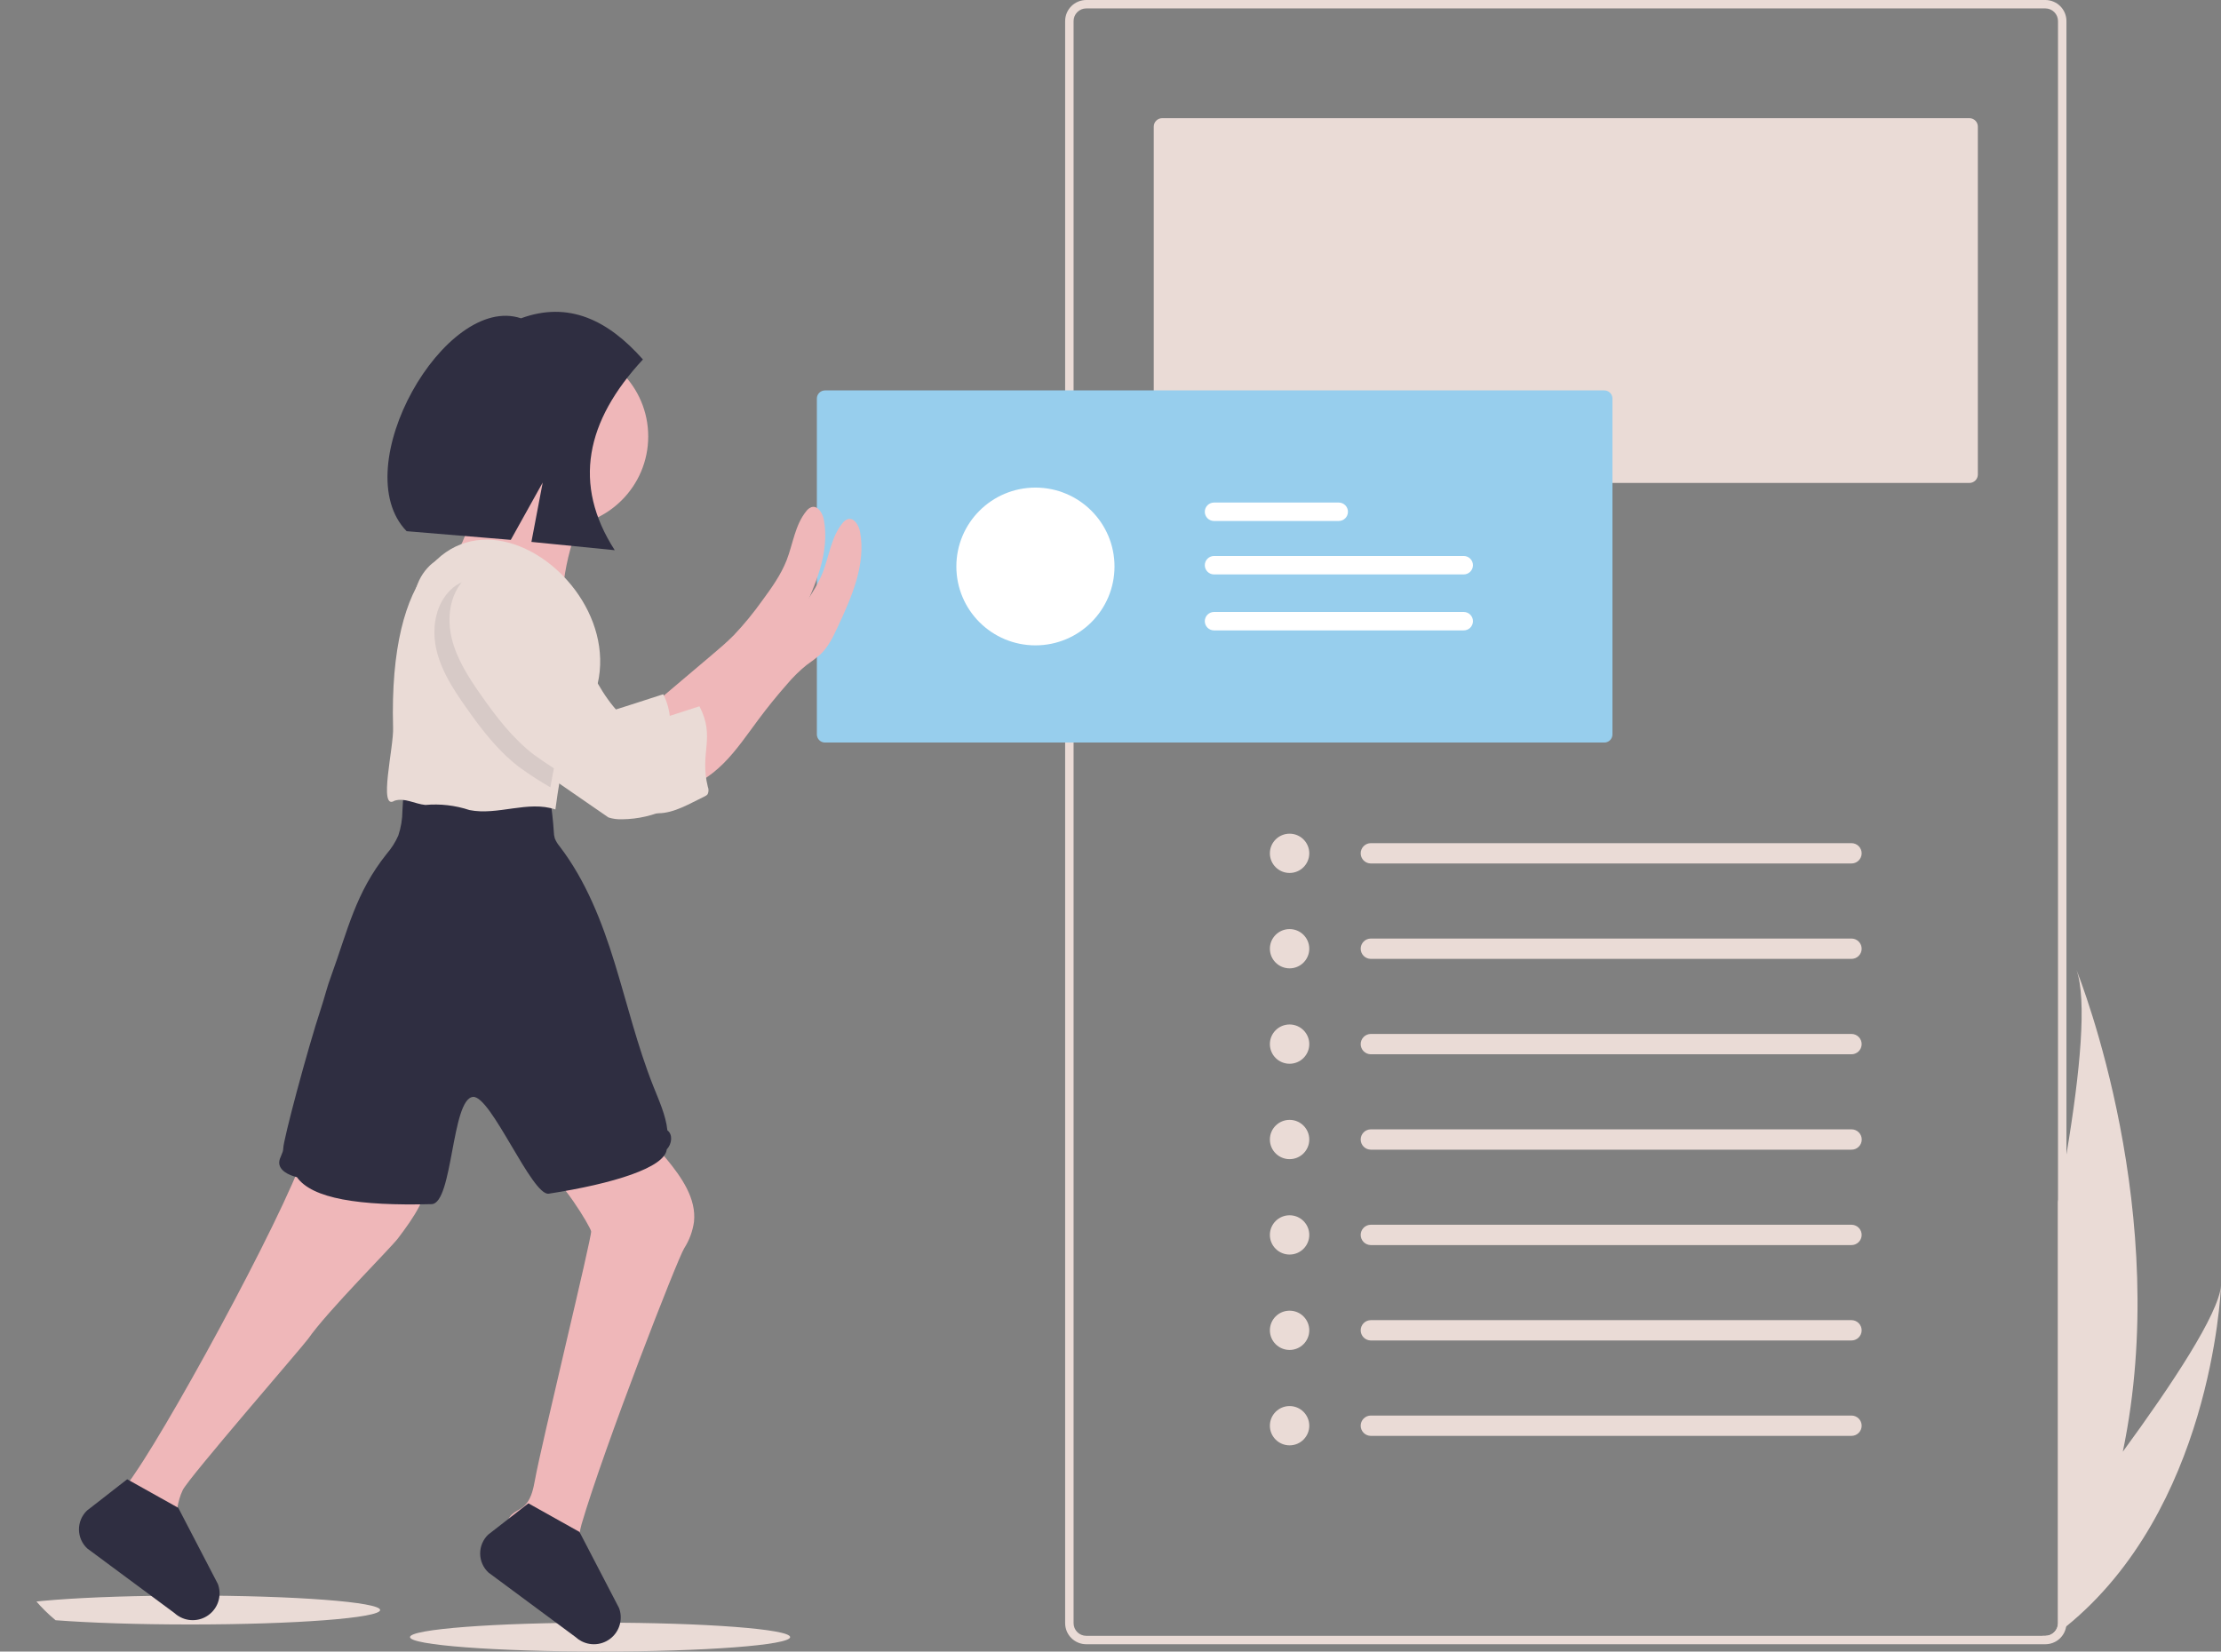 <svg width="242" height="180" viewBox="0 0 242 180" fill="none" xmlns="http://www.w3.org/2000/svg">
    <rect x="0" y="0" width="242" height="180" fill="#808080" stroke="none"/>
    <g clip-path="url(#clip0)">
        <path d="M20.71 177.048C32.148 177.048 41.42 176.342 41.42 175.472C41.42 174.601 32.148 173.896 20.71 173.896C9.272 173.896 0 174.601 0 175.472C0 176.342 9.272 177.048 20.71 177.048Z" fill="#EADBD6"/>
        <path d="M65.384 180C76.822 180 86.094 179.294 86.094 178.424C86.094 177.553 76.822 176.848 65.384 176.848C53.947 176.848 44.674 177.553 44.674 178.424C44.674 179.294 53.947 180 65.384 180Z" fill="#EADBD6"/>
        <path d="M222.861 0H118.357C117.748 0.001 117.163 0.243 116.732 0.673C116.302 1.103 116.059 1.685 116.058 2.294V176.907C116.059 177.516 116.301 178.099 116.732 178.529C117.163 178.959 117.747 179.201 118.357 179.201H222.861C223.409 179.201 223.938 179.007 224.354 178.652C224.77 178.297 225.045 177.805 225.129 177.265C225.15 177.147 225.16 177.027 225.16 176.907V2.294C225.159 1.685 224.917 1.103 224.486 0.673C224.055 0.243 223.471 0.001 222.861 0ZM224.24 176.907C224.24 177.272 224.095 177.622 223.836 177.881C223.578 178.139 223.227 178.284 222.861 178.284H118.357C117.991 178.284 117.64 178.139 117.382 177.881C117.123 177.622 116.978 177.272 116.978 176.907V2.294C116.978 1.929 117.124 1.579 117.382 1.321C117.641 1.063 117.991 0.918 118.357 0.917H222.861C223.227 0.918 223.577 1.063 223.836 1.321C224.094 1.579 224.24 1.929 224.24 2.294V176.907Z" fill="#EADBD6"/>
        <path d="M126.631 12.88C126.388 12.881 126.154 12.977 125.982 13.149C125.809 13.321 125.712 13.555 125.712 13.798V51.718C125.712 51.961 125.809 52.194 125.982 52.366C126.154 52.538 126.388 52.635 126.631 52.635H214.587C214.831 52.635 215.064 52.538 215.237 52.366C215.409 52.194 215.506 51.961 215.506 51.718V13.798C215.506 13.555 215.409 13.321 215.237 13.149C215.064 12.977 214.831 12.881 214.587 12.88L126.631 12.88Z" fill="#EADBD6"/>
        <path d="M89.893 42.55C89.658 42.55 89.432 42.644 89.266 42.81C89.1 42.976 89.006 43.201 89.006 43.436V80.043C89.006 80.278 89.1 80.503 89.266 80.669C89.432 80.835 89.658 80.928 89.893 80.928H174.804C175.04 80.928 175.265 80.835 175.432 80.669C175.598 80.503 175.692 80.278 175.692 80.043V43.436C175.692 43.201 175.598 42.976 175.432 42.81C175.265 42.644 175.04 42.55 174.804 42.55H89.893Z" fill="#97CEED"/>
        <path d="M46.674 127.579C46.786 130.321 45.031 132.751 43.387 134.935C42.638 135.958 35.673 142.892 33.57 145.922C33.06 146.657 20.554 161.061 19.913 162.396C19.762 162.712 19.638 163.04 19.542 163.376C19.167 164.656 19.151 166.033 19.183 167.397V168.352C19.249 170.434 19.345 172.527 19.841 174.544C19.913 174.839 19.995 175.137 20.038 175.436C19.905 175.349 19.78 175.251 19.663 175.144L12.866 170.11L12.442 169.795C12.008 168.542 11.598 167.276 11.134 166.04C10.858 165.305 11.154 164.465 11.64 163.852C12.167 163.271 12.748 162.742 13.376 162.271C13.857 161.774 14.287 161.229 14.658 160.645C19.348 153.833 32.557 129.389 33.52 124.47C34.79 124.234 36.091 124.217 37.366 124.421L44.146 125.319C44.879 125.418 45.681 125.552 46.158 126.113C46.483 126.534 46.664 127.048 46.674 127.579Z" fill="#EFB7B9"/>
        <path d="M75.617 133.167C75.472 134.19 75.111 135.169 74.555 136.04C73.859 137.1 65.855 157.64 63.367 166.122C62.91 167.679 63.15 169.185 63.101 169.706C63.062 170.139 63.026 170.572 62.993 171.002C62.947 171.536 62.91 172.071 62.871 172.602C62.769 174.009 62.68 175.488 63.275 176.767C63.509 177.272 63.86 177.709 64.015 178.214C63.783 178.095 63.568 177.945 63.377 177.768L56.58 172.733C56.026 171.166 55.598 169.557 55.302 167.922C55.131 166.994 55.048 165.928 55.63 165.216C55.664 165.173 55.7 165.131 55.739 165.092C55.928 164.914 56.141 164.762 56.37 164.639C56.58 164.524 56.782 164.395 56.974 164.252C57.119 164.139 57.249 164.009 57.362 163.865C57.921 163.176 58.122 162.209 58.289 161.3C58.947 157.581 64.514 134.761 64.409 134.197C64.294 133.643 61.132 128.327 58.963 127.146C61.214 125.265 63.781 123.797 66.546 122.81C67.033 122.584 67.572 122.492 68.107 122.545C68.393 122.607 68.666 122.718 68.915 122.873C70.404 123.706 71.545 125.017 72.636 126.329C74.263 128.304 75.89 130.626 75.617 133.167Z" fill="#EFB7B9"/>
        <path d="M72.651 125.266C72.441 127.249 66.856 129.005 59.794 130.097C57.97 130.379 53.489 119.364 51.535 119.55C49.186 119.774 49.35 131.175 47.026 131.237C39.116 131.445 34.005 130.636 32.352 128.296C31.458 128.08 30.38 127.568 30.423 126.657C30.452 126.135 30.867 125.673 30.863 125.161C30.863 124.269 33.456 114.502 34.985 109.868C35.366 108.717 35.642 107.536 36.073 106.398C37.933 101.269 38.732 97.333 42.13 93.063C42.65 92.464 43.078 91.791 43.399 91.066C43.691 90.195 43.843 89.284 43.849 88.367L44.037 85.156C49.075 84.919 53.969 85.015 58.899 86.077C59.167 86.069 59.426 86.168 59.621 86.351C59.816 86.534 59.93 86.787 59.938 87.054L59.938 87.061C60.129 88.235 60.262 89.415 60.339 90.6C60.341 90.862 60.379 91.122 60.451 91.374C60.58 91.692 60.76 91.988 60.983 92.25C63.836 95.982 65.585 100.449 66.965 104.922C68.345 109.396 69.443 113.994 71.179 118.369C71.777 119.877 72.559 121.573 72.717 123.19C73.341 123.652 73.203 124.699 72.651 125.266Z" fill="#2F2E41"/>
        <path d="M77.44 71.486C78.308 70.754 79.175 70.02 79.971 69.213C81.093 68.026 82.13 66.761 83.073 65.428C84.079 64.061 85.078 62.66 85.703 61.08C86.409 59.269 86.626 57.209 87.856 55.707C87.995 55.512 88.188 55.362 88.411 55.275C89.111 55.055 89.634 55.93 89.769 56.655C90.426 60.204 88.858 63.746 87.333 67.019C86.83 68.098 86.304 69.207 85.433 70.023C84.955 70.431 84.456 70.813 83.938 71.168C83.168 71.792 82.459 72.489 81.821 73.247C80.725 74.489 79.684 75.776 78.695 77.107C77.469 78.747 76.319 80.466 74.866 81.912C73.414 83.358 71.596 84.536 69.561 84.821C70.143 84.742 69.953 81.335 69.89 80.905C69.801 80.282 69.374 79.547 69.361 78.937C69.345 78.189 69.65 78.081 70.268 77.556L77.44 71.486Z" fill="#EFB7B9"/>
        <path d="M53.046 50.024C53.046 50.024 51.074 59.863 48.773 61.503C46.472 63.142 61.263 65.11 61.263 65.11C61.263 65.11 61.591 57.239 65.535 53.631C69.479 50.024 53.046 50.024 53.046 50.024Z" fill="#EFB7B9"/>
        <path d="M66.298 89.094C66.785 89.247 67.296 89.314 67.806 89.291C69.532 89.272 71.233 88.877 72.789 88.133C72.935 88.077 73.064 87.985 73.164 87.865C73.222 87.739 73.253 87.603 73.256 87.465C73.259 87.326 73.233 87.189 73.18 87.061C72.253 83.322 74.041 79.082 72.266 75.664C70.337 76.291 68.221 76.976 66.291 77.586C65.995 77.706 65.677 77.76 65.358 77.743C64.976 77.664 64.626 77.474 64.352 77.196C62.262 75.392 60.944 72.88 59.751 70.397C58.557 67.914 57.387 65.353 55.507 63.333C53.627 61.312 51.869 60.243 49.121 60.535C48.146 60.668 47.251 61.145 46.597 61.88C45.046 63.546 44.737 66.081 45.282 68.291C45.828 70.502 47.08 72.46 48.382 74.326C50.078 76.76 51.902 79.157 54.258 80.964C55.533 81.885 56.856 82.738 58.222 83.519" fill="#EADBD6"/>
        <path d="M60.769 57.403C66.215 57.403 70.63 52.998 70.63 47.564C70.63 42.13 66.215 37.725 60.769 37.725C55.324 37.725 50.909 42.13 50.909 47.564C50.909 52.998 55.324 57.403 60.769 57.403Z" fill="#EFB7B9"/>
        <path d="M64.713 75.881C61.749 79.368 61.123 83.824 60.516 88.222C57.539 87.215 54.239 88.904 51.156 88.288C49.607 87.773 47.969 87.584 46.344 87.73C45.203 87.622 44.073 86.907 42.985 87.271C41.176 88.414 42.938 81.333 42.83 79.275C41.882 44.559 70.101 61.448 64.713 75.881Z" fill="#EADBD6"/>
        <path d="M81.384 72.798C82.252 72.066 83.119 71.332 83.915 70.525C85.037 69.338 86.074 68.073 87.017 66.74C88.023 65.373 89.022 63.972 89.647 62.391C90.353 60.581 90.57 58.521 91.8 57.019C91.939 56.824 92.132 56.674 92.355 56.586C93.055 56.367 93.578 57.242 93.713 57.967C94.37 61.516 92.802 65.058 91.277 68.331C90.774 69.41 90.248 70.518 89.377 71.335C88.899 71.743 88.4 72.125 87.882 72.48C87.112 73.104 86.403 73.8 85.765 74.559C84.67 75.801 83.628 77.088 82.639 78.419C81.413 80.059 80.263 81.778 78.81 83.224C77.358 84.67 75.54 85.848 73.506 86.133C74.087 86.054 73.897 82.647 73.834 82.217C73.746 81.594 73.318 80.859 73.305 80.249C73.289 79.501 73.594 79.393 74.212 78.868L81.384 72.798Z" fill="#EFB7B9"/>
        <path opacity="0.1" d="M63.727 76.209L63.705 76.251C63.136 77.304 62.285 78.19 61.7 79.239C61.042 80.426 60.737 81.781 60.474 83.116C60.292 84.012 60.124 84.91 59.971 85.808C58.791 85.133 57.649 84.391 56.553 83.588C54.196 81.781 52.372 79.383 50.676 76.947C49.361 75.08 48.112 73.123 47.576 70.915C47.041 68.708 47.353 66.17 48.891 64.504C49.544 63.768 50.44 63.29 51.415 63.156C54.163 62.864 55.898 63.923 57.779 65.94C59.658 67.957 60.822 70.532 62.022 73.004C62.554 74.077 63.1 75.176 63.727 76.209Z" fill="#2F2E41"/>
        <path d="M53.065 61.847C52.09 61.98 51.195 62.457 50.541 63.192C48.99 64.858 48.681 67.393 49.226 69.603C49.772 71.814 51.024 73.772 52.326 75.638C54.022 78.071 55.846 80.469 58.203 82.276C59.477 83.197 60.8 84.05 62.166 84.831C64.436 86.226 66.617 85.791 68.697 87.454C69.153 87.867 69.675 88.199 70.242 88.438C70.73 88.591 71.24 88.657 71.751 88.635C73.476 88.617 75.177 87.565 76.733 86.822C76.879 86.765 77.008 86.673 77.108 86.553C77.166 86.427 77.197 86.291 77.2 86.153C77.203 86.014 77.177 85.877 77.124 85.749C76.198 82.01 77.986 80.393 76.211 76.976C74.281 77.602 72.165 78.288 70.235 78.898C69.939 79.018 69.621 79.071 69.302 79.055C68.92 78.976 68.57 78.785 68.296 78.507C66.206 76.704 64.888 74.192 63.695 71.709C62.502 69.226 61.331 66.665 59.452 64.644C57.571 62.624 55.813 61.555 53.065 61.847Z" fill="#EADBD6"/>
        <path d="M66.795 178.332C66.356 178.777 65.784 179.07 65.165 179.167C64.546 179.264 63.913 179.16 63.357 178.87C63.126 178.751 62.911 178.6 62.72 178.424L55.923 173.389L53.228 171.392C52.944 171.129 52.717 170.811 52.561 170.458C52.404 170.104 52.322 169.723 52.318 169.337C52.314 168.95 52.388 168.567 52.538 168.211C52.687 167.854 52.907 167.532 53.185 167.263L54.973 165.872L55.712 165.295L56.705 164.521L57.573 163.845L63.141 166.961L63.236 167.145L67.449 175.252C67.646 175.774 67.689 176.342 67.573 176.887C67.457 177.433 67.188 177.934 66.795 178.332Z" fill="#2F2E41"/>
        <path d="M23.082 175.708C22.642 176.154 22.071 176.447 21.452 176.543C20.832 176.64 20.199 176.536 19.644 176.246C19.555 176.2 19.466 176.147 19.381 176.092C19.248 176.005 19.123 175.907 19.006 175.8L12.209 170.766L11.785 170.451L9.514 168.768C9.23 168.505 9.003 168.187 8.847 167.834C8.691 167.481 8.608 167.099 8.604 166.713C8.6 166.327 8.675 165.944 8.824 165.587C8.973 165.23 9.193 164.908 9.471 164.639L11.259 163.249L11.999 162.671L12.991 161.897L13.859 161.222L14 161.3L18.884 164.032L19.427 164.337L19.522 164.521L23.736 172.628C23.932 173.15 23.976 173.718 23.86 174.264C23.744 174.809 23.474 175.31 23.082 175.708Z" fill="#2F2E41"/>
        <path d="M70.053 39.177C66.235 34.86 61.93 32.796 56.769 34.691C48.487 31.918 37.601 50.98 44.304 57.893L55.656 58.837L59.133 52.591L57.903 59.061L66.983 59.965C62.351 52.778 63.837 45.87 70.053 39.177Z" fill="#2F2E41"/>
        <path d="M112.821 70.336C117.579 70.336 121.436 66.487 121.436 61.739C121.436 56.991 117.579 53.142 112.821 53.142C108.062 53.142 104.205 56.991 104.205 61.739C104.205 66.487 108.062 70.336 112.821 70.336Z" fill="white"/>
        <path d="M132.266 60.595C132.002 60.6 131.75 60.708 131.564 60.895C131.379 61.084 131.275 61.337 131.275 61.6C131.275 61.864 131.379 62.117 131.564 62.306C131.75 62.494 132.002 62.601 132.266 62.606H159.469C159.736 62.61 159.994 62.508 160.186 62.323C160.378 62.138 160.488 61.884 160.493 61.617C160.497 61.35 160.395 61.093 160.209 60.901C160.023 60.71 159.769 60.6 159.502 60.595C159.491 60.595 159.48 60.595 159.469 60.595H132.266Z" fill="white"/>
        <path d="M132.266 54.772C132.002 54.776 131.75 54.884 131.564 55.072C131.379 55.26 131.275 55.513 131.275 55.777C131.275 56.04 131.379 56.294 131.564 56.482C131.75 56.67 132.002 56.778 132.266 56.782H145.85C146.117 56.786 146.375 56.684 146.567 56.499C146.759 56.313 146.869 56.06 146.873 55.793C146.878 55.527 146.776 55.269 146.59 55.078C146.405 54.886 146.15 54.776 145.883 54.772C145.872 54.771 145.861 54.771 145.85 54.772H132.266Z" fill="white"/>
        <path d="M132.266 66.696C132.002 66.701 131.75 66.809 131.564 66.997C131.379 67.185 131.275 67.438 131.275 67.702C131.275 67.965 131.379 68.219 131.564 68.407C131.75 68.595 132.002 68.702 132.266 68.707H159.469C159.601 68.709 159.733 68.685 159.856 68.637C159.979 68.588 160.091 68.516 160.186 68.424C160.281 68.332 160.358 68.223 160.41 68.102C160.463 67.981 160.491 67.85 160.493 67.718C160.496 67.586 160.472 67.455 160.423 67.332C160.374 67.209 160.302 67.097 160.21 67.002C160.118 66.907 160.008 66.832 159.886 66.779C159.765 66.727 159.634 66.698 159.502 66.696C159.491 66.696 159.48 66.696 159.469 66.696H132.266Z" fill="white"/>
        <path d="M140.513 95.142C141.697 95.142 142.658 94.183 142.658 93.001C142.658 91.819 141.697 90.861 140.513 90.861C139.328 90.861 138.367 91.819 138.367 93.001C138.367 94.183 139.328 95.142 140.513 95.142Z" fill="#EADBD6"/>
        <path d="M149.354 91.893C149.062 91.898 148.784 92.017 148.58 92.224C148.376 92.431 148.261 92.71 148.261 93.001C148.261 93.292 148.376 93.571 148.58 93.778C148.784 93.986 149.062 94.105 149.354 94.109H201.722C202.015 94.113 202.299 94 202.509 93.796C202.72 93.592 202.841 93.312 202.846 93.019C202.851 92.726 202.739 92.443 202.535 92.232C202.331 92.021 202.052 91.899 201.758 91.893C201.746 91.892 201.734 91.892 201.722 91.893H149.354Z" fill="#EADBD6"/>
        <path d="M140.513 105.539C141.697 105.539 142.658 104.581 142.658 103.398C142.658 102.216 141.697 101.258 140.513 101.258C139.328 101.258 138.367 102.216 138.367 103.398C138.367 104.581 139.328 105.539 140.513 105.539Z" fill="#EADBD6"/>
        <path d="M149.354 102.29C149.062 102.295 148.784 102.414 148.58 102.621C148.376 102.828 148.261 103.108 148.261 103.398C148.261 103.689 148.376 103.968 148.58 104.176C148.784 104.383 149.062 104.502 149.354 104.507H201.722C202.015 104.51 202.299 104.398 202.51 104.193C202.72 103.989 202.841 103.71 202.846 103.416C202.851 103.123 202.739 102.84 202.535 102.629C202.331 102.418 202.052 102.296 201.758 102.29C201.746 102.29 201.734 102.29 201.722 102.29H149.354Z" fill="#EADBD6"/>
        <path d="M140.513 115.936C141.697 115.936 142.658 114.978 142.658 113.796C142.658 112.614 141.697 111.655 140.513 111.655C139.328 111.655 138.367 112.614 138.367 113.796C138.367 114.978 139.328 115.936 140.513 115.936Z" fill="#EADBD6"/>
        <path d="M149.354 112.687C149.062 112.692 148.784 112.811 148.58 113.019C148.376 113.226 148.261 113.505 148.261 113.796C148.261 114.086 148.376 114.366 148.58 114.573C148.784 114.78 149.062 114.899 149.354 114.904H201.722C202.015 114.908 202.299 114.795 202.51 114.591C202.72 114.386 202.841 114.107 202.846 113.814C202.851 113.521 202.739 113.237 202.535 113.026C202.331 112.815 202.052 112.693 201.758 112.687C201.746 112.687 201.734 112.687 201.722 112.687H149.354Z" fill="#EADBD6"/>
        <path d="M140.513 126.334C141.697 126.334 142.658 125.375 142.658 124.193C142.658 123.011 141.697 122.052 140.513 122.052C139.328 122.052 138.367 123.011 138.367 124.193C138.367 125.375 139.328 126.334 140.513 126.334Z" fill="#EADBD6"/>
        <path d="M149.354 123.085C149.062 123.09 148.784 123.208 148.58 123.416C148.376 123.623 148.261 123.902 148.261 124.193C148.261 124.484 148.376 124.763 148.58 124.97C148.784 125.178 149.062 125.296 149.354 125.301H201.722C201.868 125.304 202.013 125.279 202.149 125.225C202.286 125.172 202.41 125.093 202.515 124.991C202.621 124.89 202.705 124.769 202.763 124.635C202.822 124.501 202.853 124.357 202.855 124.211C202.858 124.065 202.831 123.92 202.777 123.785C202.723 123.649 202.643 123.525 202.541 123.421C202.439 123.316 202.318 123.232 202.183 123.175C202.049 123.117 201.904 123.086 201.758 123.085C201.746 123.084 201.734 123.084 201.722 123.085H149.354Z" fill="#EADBD6"/>
        <path d="M140.513 136.731C141.697 136.731 142.658 135.773 142.658 134.59C142.658 133.408 141.697 132.45 140.513 132.45C139.328 132.45 138.367 133.408 138.367 134.59C138.367 135.773 139.328 136.731 140.513 136.731Z" fill="#EADBD6"/>
        <path d="M149.354 133.482C149.062 133.487 148.784 133.606 148.58 133.813C148.376 134.02 148.261 134.3 148.261 134.59C148.261 134.881 148.376 135.16 148.58 135.368C148.784 135.575 149.062 135.694 149.354 135.699H201.722C202.015 135.702 202.299 135.59 202.509 135.385C202.72 135.181 202.841 134.902 202.846 134.608C202.851 134.315 202.739 134.032 202.535 133.821C202.331 133.61 202.052 133.488 201.758 133.482C201.746 133.482 201.734 133.482 201.722 133.482H149.354Z" fill="#EADBD6"/>
        <path d="M140.513 147.128C141.697 147.128 142.658 146.17 142.658 144.988C142.658 143.805 141.697 142.847 140.513 142.847C139.328 142.847 138.367 143.805 138.367 144.988C138.367 146.17 139.328 147.128 140.513 147.128Z" fill="#EADBD6"/>
        <path d="M149.354 143.879C149.062 143.884 148.784 144.003 148.58 144.211C148.376 144.418 148.261 144.697 148.261 144.988C148.261 145.278 148.376 145.558 148.58 145.765C148.784 145.972 149.062 146.091 149.354 146.096H201.722C202.015 146.1 202.299 145.987 202.509 145.783C202.72 145.578 202.841 145.299 202.846 145.006C202.851 144.713 202.739 144.43 202.535 144.218C202.331 144.007 202.052 143.885 201.758 143.879C201.746 143.879 201.734 143.879 201.722 143.879H149.354Z" fill="#EADBD6"/>
        <path d="M140.513 157.526C141.697 157.526 142.658 156.567 142.658 155.385C142.658 154.203 141.697 153.244 140.513 153.244C139.328 153.244 138.367 154.203 138.367 155.385C138.367 156.567 139.328 157.526 140.513 157.526Z" fill="#EADBD6"/>
        <path d="M149.354 154.277C149.062 154.282 148.784 154.4 148.58 154.608C148.376 154.815 148.261 155.094 148.261 155.385C148.261 155.676 148.376 155.955 148.58 156.162C148.784 156.37 149.062 156.489 149.354 156.493H201.722C202.015 156.497 202.299 156.384 202.51 156.18C202.72 155.976 202.841 155.696 202.846 155.403C202.851 155.11 202.739 154.827 202.535 154.616C202.331 154.404 202.052 154.283 201.758 154.277C201.746 154.276 201.734 154.276 201.722 154.277H149.354Z" fill="#EADBD6"/>
        <path d="M242 140.116C241.954 141.245 240.811 164.538 225.129 177.265C224.473 177.797 223.792 178.31 223.085 178.803L222.552 178.284H222.861C223.227 178.284 223.578 178.139 223.836 177.88C224.095 177.622 224.24 177.272 224.24 176.907V130.994C224.568 129.233 224.878 127.502 225.16 125.817C226.689 116.658 227.397 108.921 226.251 105.707C226.747 106.949 236.713 132.343 231.301 158.217C236.661 150.893 241.749 143.205 242 140.116Z" fill="#EADBD6"/>
    </g>
    <defs>
        <clipPath id="clip0">
            <rect width="242" height="180" rx="15" fill="white"/>
        </clipPath>
    </defs>
</svg>
